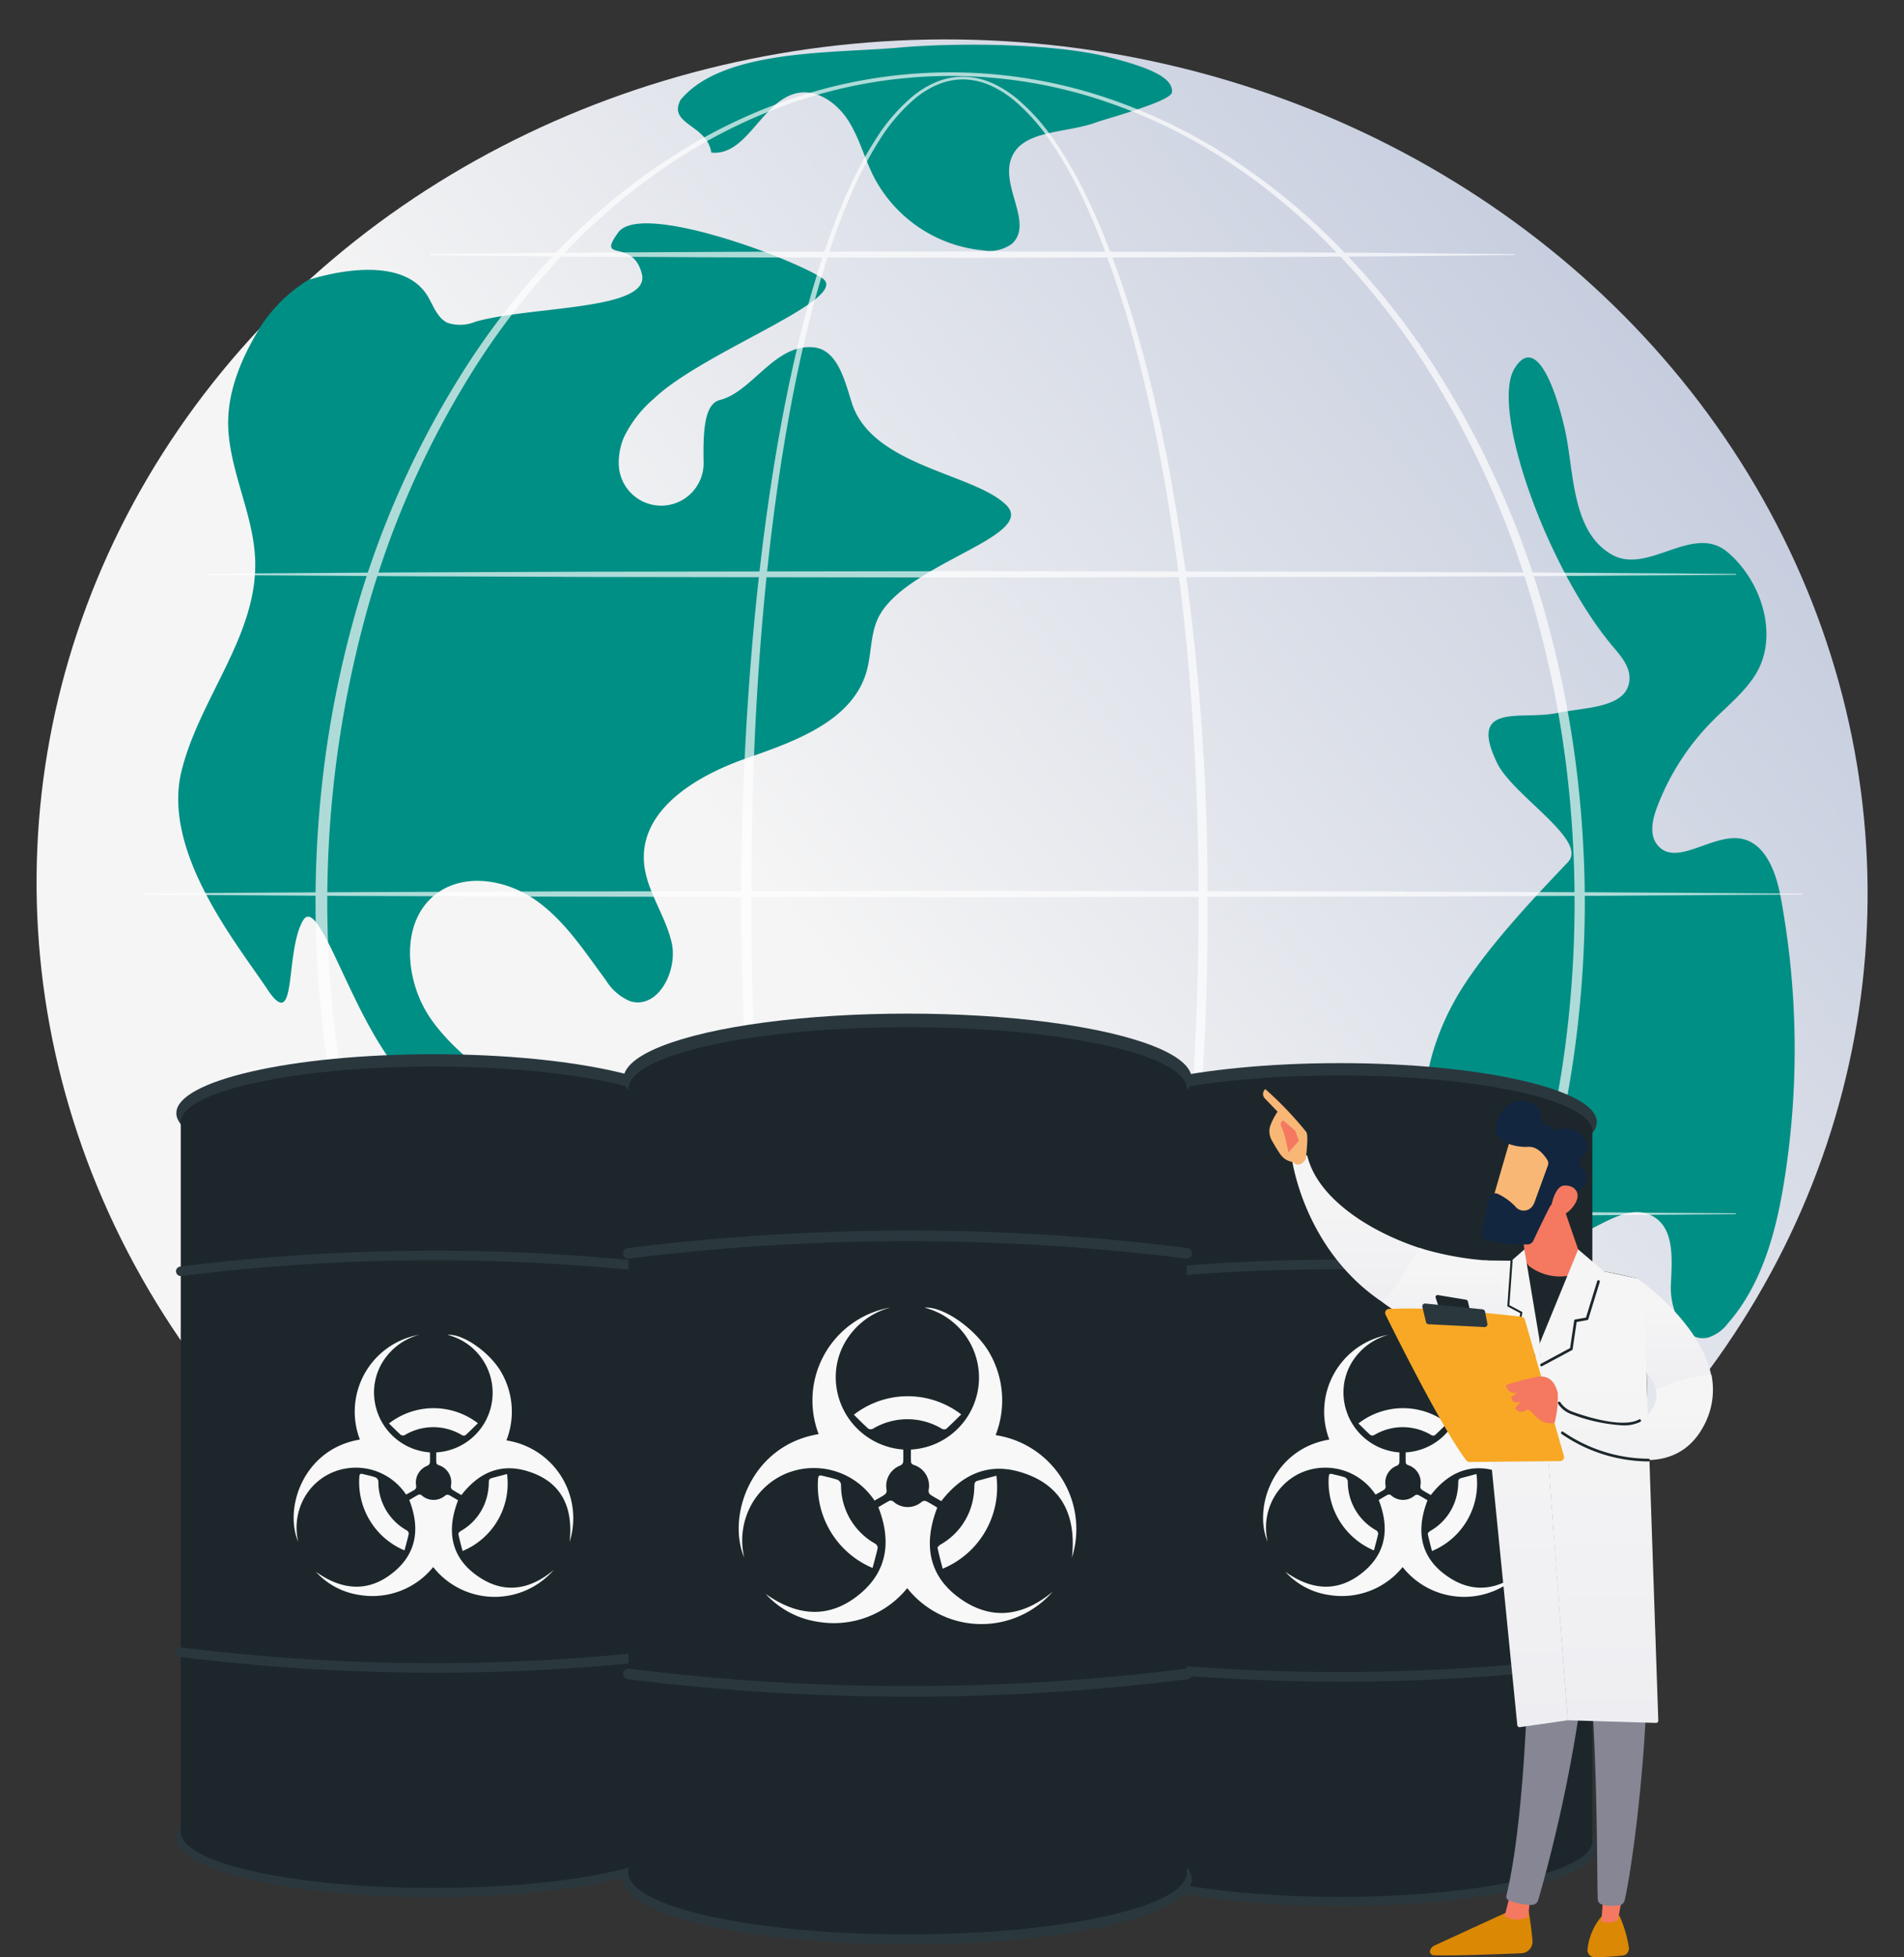 <svg xmlns="http://www.w3.org/2000/svg" xmlns:xlink="http://www.w3.org/1999/xlink" width="215.427" height="221.397" viewBox="0 0 215.427 221.397">
  <rect x="0" y="0" width="215.427" height="221.397" fill="#333333" stroke="none"/>
  <defs>
    <linearGradient id="linear-gradient" x1="0.255" y1="0.183" x2="1.032" y2="1.188" gradientUnits="objectBoundingBox">
      <stop offset="0" stop-color="#f5f5f5"/>
      <stop offset="0.25" stop-color="#f5f5f5"/>
      <stop offset="1" stop-color="#a7b3cf"/>
    </linearGradient>
    <linearGradient id="linear-gradient-2" x1="-65.815" y1="0.5" x2="-64.815" y2="0.5" gradientUnits="objectBoundingBox">
      <stop offset="0" stop-color="#f9b776"/>
      <stop offset="1" stop-color="#f47960"/>
    </linearGradient>
    <linearGradient id="linear-gradient-3" x1="-84.732" y1="0.5" x2="-83.732" y2="0.5" xlink:href="#linear-gradient-2"/>
    <linearGradient id="linear-gradient-4" x1="0.5" x2="0.5" y2="1" gradientUnits="objectBoundingBox">
      <stop offset="0" stop-color="#f5f5f5"/>
      <stop offset="0.25" stop-color="#f5f5f5"/>
      <stop offset="1" stop-color="#eeeef2"/>
    </linearGradient>
    <linearGradient id="linear-gradient-5" x1="121.769" y1="1.605" x2="123.769" y2="4.278" xlink:href="#linear-gradient-2"/>
    <linearGradient id="linear-gradient-6" x1="-67.679" y1="0.706" x2="-65.66" y2="-1.072" xlink:href="#linear-gradient-2"/>
    <linearGradient id="linear-gradient-8" x1="-26.782" y1="0.5" x2="-25.782" y2="0.5" xlink:href="#linear-gradient-2"/>
    <linearGradient id="linear-gradient-12" x1="-47.904" y1="1.848" x2="-44.394" y2="-5.381" gradientUnits="objectBoundingBox">
      <stop offset="0" stop-color="#9cfffb"/>
      <stop offset="1" stop-color="#9bfffa"/>
    </linearGradient>
    <linearGradient id="linear-gradient-14" x1="-33.24" y1="0.5" x2="-32.24" y2="0.5" xlink:href="#linear-gradient-2"/>
    <linearGradient id="linear-gradient-15" x1="-30.176" y1="-18.859" x2="-31.385" y2="-17.565" xlink:href="#linear-gradient-2"/>
    <linearGradient id="linear-gradient-16" x1="-90.791" y1="-58.181" x2="-88.104" y2="-60.723" xlink:href="#linear-gradient-2"/>
  </defs>
  <g id="Grupo_91599" data-name="Grupo 91599" transform="translate(-505.549 -465.556)">
    <g id="Grupo_91584" data-name="Grupo 91584" transform="translate(505.549 465.556)">
      <ellipse id="Elipse_4243" data-name="Elipse 4243" cx="95.982" cy="103.604" rx="95.982" ry="103.604" transform="matrix(0.044, -0.999, 0.999, 0.044, 0, 191.78)" fill="url(#linear-gradient)"/>
      <path id="Trazado_150558" data-name="Trazado 150558" d="M767.2,793.21c-2.274,3.651-4.027,7.761-3.7,12.049.381,4.966,2.895,9.616,3.023,14.594.219,8.443-6.3,15.511-8.333,23.709-2.273,9.163,6.3,19.6,9.71,24.718s1.947-4.15,4.017-7.762,6.534,15.2,13.507,19.329c3.741,2.215,8.13,3.69,10.821,7.105,3.924,4.981,2.837,12.069,2.248,18.382s.293,14.008,5.979,16.815c3.348,1.653,7.6,1.093,10.625,3.287,5.306,3.853,2.771,12.252,4.874,18.463,2.286,6.754,6.82,6.843,13.835,8.275s-.884-13.978,2.4-19.364c1.727-2.831,4.364-5.084,5.726-8.107,1.889-4.193,1.357-9.8,5.022-12.574,2.747-2.083,6.57-1.519,10.017-1.55s7.64-1.526,8.031-4.952c.347-3.039-2.7-5.462-5.672-6.167s-6.148-.368-9.072-1.269c-8.362-2.575-12.262-14.276-20.994-14.823-7.464-.468-13.716,7.91-21.05,6.447-4.089-.816-6.887-4.437-9.922-7.3-3.9-3.672-8.737-6.428-11.833-10.8s-3.622-11.357.781-14.406c3.271-2.265,7.919-1.345,11.15.975s5.432,5.764,7.806,8.957a5.929,5.929,0,0,0,2.735,2.375c3.156.988,5.458-3.452,4.7-6.671s-3.029-6.051-3.136-9.356c-.188-5.825,6.084-9.52,11.586-11.439s11.988-4.207,13.606-9.806c.571-1.978.421-4.154,1.294-6.018,2.89-6.179,18.141-9.264,14.5-12.847s-15.216-4.362-17.469-11.578c-.807-2.583-1.637-6-4.332-6.248-4.39-.407-6.894,5.026-10.576,5.959-1.748.443-1.916,3.412-1.848,7.062a4.8,4.8,0,0,1-9.6.182,7.417,7.417,0,0,1,.558-2.969,13.43,13.43,0,0,1,3.412-4.423c5.663-5.407,22.561-11.348,19.023-13.65s-20.522-8.654-23.055-5.148,1.657.537,2.678,4.695-12.563,3.6-18.845,5.4a4.5,4.5,0,0,1-3.159.117c-1.085-.526-1.542-1.789-2.131-2.841-3.155-5.636-13.648-1.978-13.648-1.978A17.075,17.075,0,0,0,767.2,793.21Z" transform="translate(-737.647 -756.366)" fill="#008f85"/>
      <path id="Trazado_150559" data-name="Trazado 150559" d="M1465.167,535.006c-1.525,2.843,3.01,2.8,3.462,5.992,4.083.445,5.76-5.993,9.8-6.744,2.279-.424,4.488,1.209,5.727,3.168s1.816,4.26,2.866,6.327a15.579,15.579,0,0,0,12.384,8.312,4.281,4.281,0,0,0,3.215-.727c2.461-2.169-1.06-6.243-.145-9.393,1.045-3.6,6.235-3.054,9.744-4.374.968-.364,8.41-2.35,8.529-3.377.212-1.82-3.24-2.979-7.1-3.973-6.544-1.683-18.057-1.613-23.685-1.1-7.487.677-19.962.13-24.791,5.892Z" transform="translate(-1388.15 -523.739)" fill="#008f85"/>
      <g id="Grupo_91582" data-name="Grupo 91582" transform="translate(161.159 40.443)">
        <path id="Trazado_150560" data-name="Trazado 150560" d="M2561.782,1064.45a94.376,94.376,0,0,0-.415-32.106c-.526-2.821-1.757-6.183-4.6-6.589-3.285-.47-7.307,3.3-9.364.7-.908-1.15-.546-2.824-.031-4.2a27.806,27.806,0,0,1,6.189-9.7c1.683-1.711,3.609-3.228,4.9-5.248,2.772-4.321.826-10.635-3.1-13.945s-8.984,2.626-13.107.27-4.252-8.074-5.027-12.76c-.574-3.471-3.132-12.875-5.957-8.3s3.768,22.812,11.189,31.551c.9,1.054,1.883,2.235,1.808,3.616-.181,3.3-4.986,3.151-8.218,3.826-4,.836-10.134-1.307-6.75,5.665,1.785,3.677,10.312,8.711,8.021,11.172s-9.335,9.589-12.64,15.354-4.906,12.944-2.414,19.1,9.986,10.413,16.1,7.818c2.863-1.214,5.984-3.74,8.645-2.131,2.41,1.457,2.054,4.955,1.935,7.769s1.5,6.549,4.24,5.888a4.541,4.541,0,0,0,2.218-1.6C2559.27,1076.185,2560.856,1070.245,2561.782,1064.45Z" transform="translate(-2521.059 -971.347)" fill="#008f85"/>
      </g>
      <g id="Grupo_91583" data-name="Grupo 91583" transform="translate(16.063 8.176)" opacity="0.68">
        <path id="Trazado_150561" data-name="Trazado 150561" d="M1607.008,667.515a291.007,291.007,0,0,1-4.15,50.563c-.752,4.167-1.624,8.315-2.663,12.422a119.666,119.666,0,0,1-3.722,12.155c-.74,1.988-1.548,3.953-2.458,5.873a45.579,45.579,0,0,1-3.1,5.577,22.819,22.819,0,0,1-4.164,4.864,11.858,11.858,0,0,1-2.72,1.756,8.136,8.136,0,0,1-3.17.749,7.978,7.978,0,0,1-3.2-.591,11.128,11.128,0,0,1-2.783-1.659,21.67,21.67,0,0,1-4.254-4.788,44.07,44.07,0,0,1-3.146-5.55c-.922-1.915-1.742-3.875-2.489-5.86a116.976,116.976,0,0,1-3.761-12.143c-1.05-4.1-1.931-8.251-2.689-12.417-1.513-8.334-2.543-16.748-3.236-25.185s-1.03-16.9-1.066-25.37c-.018-4.233.088-8.465.236-12.695s.383-8.456.69-12.678c.617-8.442,1.543-16.865,2.925-25.218.693-4.176,1.5-8.334,2.476-12.456a119.716,119.716,0,0,1,3.521-12.206c.708-2,1.483-3.973,2.366-5.9a43.051,43.051,0,0,1,3.03-5.6,20.834,20.834,0,0,1,4.164-4.824,10.627,10.627,0,0,1,2.751-1.652,7.748,7.748,0,0,1,3.161-.564,8.365,8.365,0,0,1,3.124.735,12.22,12.22,0,0,1,2.717,1.7,23.229,23.229,0,0,1,4.255,4.742,45.371,45.371,0,0,1,3.233,5.482c.959,1.892,1.814,3.835,2.6,5.8a115.681,115.681,0,0,1,4,12.059c1.125,4.083,2.077,8.212,2.9,12.365A266.425,266.425,0,0,1,1607.008,667.515Zm-1.015,0c.012-8.438-.312-16.879-1.017-25.287a243.126,243.126,0,0,0-3.321-25.083c-.783-4.145-1.7-8.266-2.78-12.341a115.077,115.077,0,0,0-3.871-12.033c-.767-1.962-1.6-3.9-2.534-5.785a44.962,44.962,0,0,0-3.154-5.458,22.875,22.875,0,0,0-4.142-4.7,11.892,11.892,0,0,0-2.627-1.677,7.882,7.882,0,0,0-3-.729,7.38,7.38,0,0,0-3.029.567,10.3,10.3,0,0,0-2.648,1.624,20.476,20.476,0,0,0-4.043,4.773,42.67,42.67,0,0,0-2.95,5.568c-.859,1.921-1.611,3.891-2.3,5.882a119.092,119.092,0,0,0-3.4,12.177c-.934,4.113-1.7,8.263-2.357,12.431-1.3,8.338-2.152,16.744-2.693,25.166s-.745,16.865-.731,25.3q-.024,12.657.905,25.293c.638,8.413,1.613,16.805,3.068,25.115.729,4.154,1.581,8.287,2.6,12.377a116.326,116.326,0,0,0,3.663,12.09c.729,1.974,1.53,3.922,2.429,5.821a43.44,43.44,0,0,0,3.066,5.49,21.084,21.084,0,0,0,4.1,4.683,10.567,10.567,0,0,0,2.632,1.594,7.292,7.292,0,0,0,2.982.565,7.586,7.586,0,0,0,2.953-.719,11.285,11.285,0,0,0,2.577-1.69,22.233,22.233,0,0,0,4.02-4.763,44.958,44.958,0,0,0,3.016-5.518c.888-1.9,1.676-3.857,2.4-5.834a118.868,118.868,0,0,0,3.62-12.1c1.008-4.093,1.85-8.228,2.572-12.383,1.444-8.312,2.407-16.7,3.046-25.118S1606,675.955,1605.993,667.515Z" transform="translate(-1486.447 -573.61)" fill="#fff" style="mix-blend-mode: soft-light;isolation: isolate"/>
        <path id="Trazado_150562" data-name="Trazado 150562" d="M1095.659,661.711A125.562,125.562,0,0,1,1094.567,678a119.061,119.061,0,0,1-3.271,16,103.718,103.718,0,0,1-13.47,29.627,85.023,85.023,0,0,1-10.312,12.643,72.314,72.314,0,0,1-12.7,10.225,61.27,61.27,0,0,1-14.807,6.8,55.922,55.922,0,0,1-32.23.012,61.293,61.293,0,0,1-14.817-6.795,72.382,72.382,0,0,1-12.715-10.219,85.069,85.069,0,0,1-10.328-12.64,103.855,103.855,0,0,1-13.5-29.636,118.262,118.262,0,0,1-3.288-16,122.848,122.848,0,0,1,.008-32.606,118.144,118.144,0,0,1,3.3-16,103.813,103.813,0,0,1,13.513-29.619,85.029,85.029,0,0,1,10.329-12.629,72.178,72.178,0,0,1,12.712-10.2,61.486,61.486,0,0,1,14.807-6.774,55.6,55.6,0,0,1,32.189.011,61.45,61.45,0,0,1,14.8,6.784,72.132,72.132,0,0,1,12.7,10.211,84.969,84.969,0,0,1,10.313,12.631,103.679,103.679,0,0,1,13.484,29.61,119.054,119.054,0,0,1,3.279,15.993A125.526,125.526,0,0,1,1095.659,661.711Zm-1.163,0a124.459,124.459,0,0,0-1.03-16.146,118,118,0,0,0-3.19-15.859,103.349,103.349,0,0,0-13.122-29.463,84.254,84.254,0,0,0-10.122-12.612,70.764,70.764,0,0,0-12.517-10.228,60.5,60.5,0,0,0-14.654-6.794,54.481,54.481,0,0,0-31.929.011,60.465,60.465,0,0,0-14.645,6.8,70.729,70.729,0,0,0-12.5,10.234,84.229,84.229,0,0,0-10.106,12.615,103.217,103.217,0,0,0-13.093,29.454,123.27,123.27,0,0,0,.017,63.965,103.181,103.181,0,0,0,13.108,29.437,84.174,84.174,0,0,0,10.107,12.6,70.543,70.543,0,0,0,12.5,10.219,60.663,60.663,0,0,0,14.636,6.783,54.165,54.165,0,0,0,31.889.011,60.676,60.676,0,0,0,14.645-6.774A70.588,70.588,0,0,0,1067,735.758a84.231,84.231,0,0,0,10.123-12.6,103.311,103.311,0,0,0,13.137-29.446,117.96,117.96,0,0,0,3.2-15.856A124.439,124.439,0,0,0,1094.5,661.711Z" transform="translate(-932.409 -567.805)" fill="#fff" style="mix-blend-mode: soft-light;isolation: isolate"/>
        <path id="Trazado_150563" data-name="Trazado 150563" d="M800.363,1273.832l21.593-.141,21.593-.081,43.186-.065,43.186.071,21.593.088,21.593.152a.051.051,0,0,1,0,.1l-21.593.153-21.593.087-43.186.071-43.186-.065-21.593-.081-21.593-.141a.076.076,0,0,1,0-.153Z" transform="translate(-792.783 -1217.115)" fill="#fff" style="mix-blend-mode: soft-light;isolation: isolate"/>
        <path id="Trazado_150564" data-name="Trazado 150564" d="M1113.658,821.519l15.331-.141,15.331-.08c5.11-.034,10.22-.03,15.33-.041l15.33-.024,30.661.071,15.331.088,15.33.152a.051.051,0,0,1,0,.1l-15.33.153-15.331.087-30.661.071-15.33-.024c-5.11-.011-10.22-.007-15.33-.041l-15.331-.08-15.331-.141a.076.076,0,0,1,0-.153Z" transform="translate(-1081.027 -800.969)" fill="#fff" style="mix-blend-mode: soft-light;isolation: isolate"/>
        <path id="Trazado_150565" data-name="Trazado 150565" d="M706.516,1726.147l23.469-.141,23.469-.08,46.938-.065,46.938.071,23.469.087,23.469.152a.052.052,0,0,1,0,.1l-23.469.152-23.469.087-46.938.071-46.938-.064-23.469-.081-23.469-.141a.077.077,0,0,1,0-.153Z" transform="translate(-706.44 -1633.264)" fill="#fff" style="mix-blend-mode: soft-light;isolation: isolate"/>
        <path id="Trazado_150566" data-name="Trazado 150566" d="M800.363,2178.461l21.593-.141,21.593-.081,43.186-.064,43.186.071,21.593.088,21.593.152a.051.051,0,0,1,0,.1l-21.593.153-21.593.088-43.186.071-43.186-.065-21.593-.08-21.593-.141a.076.076,0,0,1,0-.153Z" transform="translate(-792.783 -2049.411)" fill="#fff" style="mix-blend-mode: soft-light;isolation: isolate"/>
        <path id="Trazado_150567" data-name="Trazado 150567" d="M1272.731,2632.2H1150.087a.268.268,0,0,1,0-.536h122.644a.268.268,0,1,1,0,.536Z" transform="translate(-1114.367 -2466.642)" fill="#fff" style="mix-blend-mode: soft-light;isolation: isolate"/>
      </g>
    </g>
    <g id="Grupo_91587" data-name="Grupo 91587" transform="translate(627.974 585.816)">
      <ellipse id="Elipse_4244" data-name="Elipse 4244" cx="29.104" cy="6.668" rx="29.104" ry="6.668" transform="translate(0.035)" fill="#2a383e"/>
      <ellipse id="Elipse_4245" data-name="Elipse 4245" cx="29.104" cy="6.668" rx="29.104" ry="6.668" transform="translate(0.035 82.013)" fill="#2a383e"/>
      <g id="Grupo_91585" data-name="Grupo 91585" transform="translate(0.537 1.384)">
        <rect id="Rectángulo_33294" data-name="Rectángulo 33294" width="57.203" height="80.482" transform="translate(0 6.311)" fill="#1d272b"/>
        <ellipse id="Elipse_4246" data-name="Elipse 4246" cx="28.601" cy="6.311" rx="28.601" ry="6.311" fill="#1d272b"/>
        <ellipse id="Elipse_4247" data-name="Elipse 4247" cx="28.601" cy="6.311" rx="28.601" ry="6.311" transform="translate(0 80.314)" fill="#1d272b"/>
      </g>
      <g id="Grupo_91586" data-name="Grupo 91586" transform="translate(0 22.228)">
        <path id="Trazado_150568" data-name="Trazado 150568" d="M2065.957,2811.6a234.307,234.307,0,0,1-28.839-1.791.537.537,0,1,1,.132-1.066,229.237,229.237,0,0,0,57.069,0,.537.537,0,0,1,.135,1.066A226.117,226.117,0,0,1,2065.957,2811.6Z" transform="translate(-2036.646 -2763.87)" fill="#2a383e"/>
        <path id="Trazado_150569" data-name="Trazado 150569" d="M2065.957,2247.559a234.354,234.354,0,0,0-28.839,1.791.537.537,0,1,0,.132,1.066,229.237,229.237,0,0,1,57.069,0,.537.537,0,0,0,.135-1.066A226.163,226.163,0,0,0,2065.957,2247.559Z" transform="translate(-2036.646 -2247.559)" fill="#2a383e"/>
      </g>
    </g>
    <g id="Grupo_91590" data-name="Grupo 91590" transform="translate(525.465 584.809)">
      <ellipse id="Elipse_4248" data-name="Elipse 4248" cx="29.104" cy="6.668" rx="29.104" ry="6.668" transform="translate(0.035)" fill="#2a383e"/>
      <ellipse id="Elipse_4249" data-name="Elipse 4249" cx="29.104" cy="6.668" rx="29.104" ry="6.668" transform="translate(0.035 82.013)" fill="#2a383e"/>
      <g id="Grupo_91588" data-name="Grupo 91588" transform="translate(0.537 1.384)">
        <rect id="Rectángulo_33295" data-name="Rectángulo 33295" width="57.203" height="80.482" transform="translate(0 6.311)" fill="#1d272b"/>
        <ellipse id="Elipse_4250" data-name="Elipse 4250" cx="28.601" cy="6.311" rx="28.601" ry="6.311" fill="#1d272b"/>
        <ellipse id="Elipse_4251" data-name="Elipse 4251" cx="28.601" cy="6.311" rx="28.601" ry="6.311" transform="translate(0 80.314)" fill="#1d272b"/>
      </g>
      <g id="Grupo_91589" data-name="Grupo 91589" transform="translate(0 22.228)">
        <path id="Trazado_150570" data-name="Trazado 150570" d="M783.946,2799.008a234.358,234.358,0,0,1-28.839-1.791.537.537,0,0,1,.132-1.066,229.238,229.238,0,0,0,57.069,0,.537.537,0,1,1,.135,1.066A226.121,226.121,0,0,1,783.946,2799.008Z" transform="translate(-754.636 -2751.275)" fill="#2a383e"/>
        <path id="Trazado_150571" data-name="Trazado 150571" d="M783.946,2234.964a234.31,234.31,0,0,0-28.839,1.791.537.537,0,1,0,.132,1.066,229.238,229.238,0,0,1,57.069,0,.537.537,0,1,0,.135-1.066A226.121,226.121,0,0,0,783.946,2234.964Z" transform="translate(-754.636 -2234.964)" fill="#2a383e"/>
      </g>
    </g>
    <g id="Grupo_91593" data-name="Grupo 91593" transform="translate(576.06 580.214)">
      <ellipse id="Elipse_4252" data-name="Elipse 4252" cx="32.141" cy="7.363" rx="32.141" ry="7.363" transform="translate(0.039)" fill="#2a383e"/>
      <ellipse id="Elipse_4253" data-name="Elipse 4253" cx="32.141" cy="7.363" rx="32.141" ry="7.363" transform="translate(0.039 90.573)" fill="#2a383e"/>
      <g id="Grupo_91591" data-name="Grupo 91591" transform="translate(0.593 1.529)">
        <rect id="Rectángulo_33296" data-name="Rectángulo 33296" width="63.174" height="88.882" transform="translate(0 6.97)" fill="#1d272b"/>
        <ellipse id="Elipse_4254" data-name="Elipse 4254" cx="31.587" cy="6.97" rx="31.587" ry="6.97" fill="#1d272b"/>
        <ellipse id="Elipse_4255" data-name="Elipse 4255" cx="31.587" cy="6.97" rx="31.587" ry="6.97" transform="translate(0 88.697)" fill="#1d272b"/>
      </g>
      <g id="Grupo_91592" data-name="Grupo 91592" transform="translate(0 24.548)">
        <path id="Trazado_150572" data-name="Trazado 150572" d="M1419.763,2829.441a258.836,258.836,0,0,1-31.849-1.978.593.593,0,0,1,.146-1.177,253.171,253.171,0,0,0,63.026,0,.593.593,0,0,1,.15,1.177A249.744,249.744,0,0,1,1419.763,2829.441Z" transform="translate(-1387.394 -2776.725)" fill="#2a383e"/>
        <path id="Trazado_150573" data-name="Trazado 150573" d="M1419.763,2206.523a258.836,258.836,0,0,0-31.849,1.978.593.593,0,0,0,.146,1.177,253.171,253.171,0,0,1,63.026,0,.593.593,0,0,0,.15-1.177A249.744,249.744,0,0,0,1419.763,2206.523Z" transform="translate(-1387.394 -2206.523)" fill="#2a383e"/>
      </g>
    </g>
    <g id="Grupo_91600" data-name="Grupo 91600" transform="translate(589.127 613.465)">
      <path id="Trazado_149840" data-name="Trazado 149840" d="M183.763,260.932c-.44-.255-.876-.478-1.273-.756a.574.574,0,0,1-.162-.487,2.466,2.466,0,0,0-1.688-2.854c-.122-.036-.292-.187-.3-.293-.032-.482-.014-.967-.014-1.442a8.155,8.155,0,0,0,1.544-16.049c2.108-.2,5.886,2.452,7.42,5.248a10.762,10.762,0,0,1,.619,9.167,10.745,10.745,0,0,1,8.637,13.852c.524-4.861-1.2-8.36-5.973-9.714C189,256.587,186.054,257.956,183.763,260.932Z" transform="translate(-160.838 -239.035)" fill="#f8f8f8"/>
      <path id="Trazado_149841" data-name="Trazado 149841" d="M169.287,307.1a10.7,10.7,0,0,1-16.461-.4,10.667,10.667,0,0,1-9.949,3.832,10,10,0,0,1-6.081-3.187c3.571,2.548,7.234,2.887,10.691,0,3.13-2.611,3.546-6.034,2.071-9.8.422-.248.847-.518,1.294-.742a.511.511,0,0,1,.41.111,2.428,2.428,0,0,0,3.234,0,.539.539,0,0,1,.459-.055c.435.216.847.48,1.272.729-1.645,4.24-.979,7.946,2.895,10.505C162.642,310.416,166.123,309.749,169.287,307.1Z" transform="translate(-133.756 -274.963)" fill="#f8f8f8"/>
      <path id="Trazado_149842" data-name="Trazado 149842" d="M144.116,260.861a8.239,8.239,0,0,0-9.906-3.1,8.028,8.028,0,0,0-4.2,3.9,8.387,8.387,0,0,0-.635,5.645c-1.982-4.628.719-12.692,8.423-13.963a10.669,10.669,0,0,1,8.112-14.319,8.441,8.441,0,0,0-4.589,3.112,7.931,7.931,0,0,0-1.571,5.352,8.23,8.23,0,0,0,7.621,7.6c0,.477.023.963-.015,1.444a.577.577,0,0,1-.318.358,2.464,2.464,0,0,0-1.546,2.8.581.581,0,0,1-.18.465C144.943,260.416,144.537,260.619,144.116,260.861Z" transform="translate(-128.748 -239.027)" fill="#f8f8f8"/>
      <path id="Trazado_149843" data-name="Trazado 149843" d="M158.657,299.763a10.119,10.119,0,0,1-6.17-10.047c.017-.316.1-.484.456-.391.591.155,1.195.27,1.769.47a.713.713,0,0,1,.377.533,7.562,7.562,0,0,0,3.886,6.7.585.585,0,0,1,.265.451C159.08,298.228,158.867,298.965,158.657,299.763Z" transform="translate(-143.508 -270.307)" fill="#f8f8f8"/>
      <path id="Trazado_149844" data-name="Trazado 149844" d="M194.97,289.375a9.973,9.973,0,0,1-6.077,10.52c-.2-.79-.414-1.56-.574-2.341-.022-.109.2-.314.348-.4a7.5,7.5,0,0,0,3.665-5.138,8.574,8.574,0,0,0,.147-1.508c.008-.3.076-.486.371-.564C193.542,289.757,194.233,289.571,194.97,289.375Z" transform="translate(-165.813 -270.354)" fill="#f8f8f8"/>
      <path id="Trazado_149845" data-name="Trazado 149845" d="M175.392,267.638c-.585.571-1.125,1.118-1.694,1.633a.517.517,0,0,1-.469.006,7.6,7.6,0,0,0-7.848-.007.561.561,0,0,1-.511-.025c-.559-.5-1.084-1.04-1.627-1.572A9.935,9.935,0,0,1,175.392,267.638Z" transform="translate(-150.211 -255.551)" fill="#f8f8f8"/>
    </g>
    <g id="Grupo_91601" data-name="Grupo 91601" transform="translate(538.769 616.54)">
      <path id="Trazado_149840-2" data-name="Trazado 149840" d="M183.172,257.171c-.364-.211-.726-.4-1.054-.626a.475.475,0,0,1-.134-.4,2.043,2.043,0,0,0-1.4-2.364c-.1-.03-.242-.155-.247-.243-.027-.4-.012-.8-.012-1.195a6.754,6.754,0,0,0,1.279-13.292c1.746-.167,4.875,2.03,6.145,4.347a8.913,8.913,0,0,1,.513,7.592,8.9,8.9,0,0,1,7.154,11.472c.434-4.026-1-6.924-4.947-8.045C187.506,253.573,185.069,254.706,183.172,257.171Z" transform="translate(-164.185 -239.036)" fill="#f8f8f8"/>
      <path id="Trazado_149841-2" data-name="Trazado 149841" d="M163.705,305.324a8.858,8.858,0,0,1-13.633-.335,8.835,8.835,0,0,1-8.24,3.173,8.281,8.281,0,0,1-5.036-2.64c2.957,2.11,5.991,2.391,8.854,0,2.592-2.162,2.937-5,1.716-8.116.35-.205.7-.429,1.072-.615a.424.424,0,0,1,.339.092,2.011,2.011,0,0,0,2.678,0,.446.446,0,0,1,.38-.046c.36.179.7.4,1.053.6-1.363,3.511-.811,6.581,2.4,8.7C158.2,308.074,161.085,307.522,163.705,305.324Z" transform="translate(-134.278 -278.711)" fill="#f8f8f8"/>
      <path id="Trazado_149842-2" data-name="Trazado 149842" d="M141.476,257.11a6.823,6.823,0,0,0-8.2-2.566,6.648,6.648,0,0,0-3.479,3.231,6.946,6.946,0,0,0-.526,4.675c-1.642-3.833.6-10.511,6.976-11.564a8.836,8.836,0,0,1,6.718-11.859,6.991,6.991,0,0,0-3.8,2.577,6.568,6.568,0,0,0-1.3,4.433,6.816,6.816,0,0,0,6.312,6.3c0,.395.019.8-.012,1.2a.478.478,0,0,1-.263.3,2.041,2.041,0,0,0-1.281,2.318.481.481,0,0,1-.149.385C142.161,256.742,141.825,256.91,141.476,257.11Z" transform="translate(-128.748 -239.027)" fill="#f8f8f8"/>
      <path id="Trazado_149843-2" data-name="Trazado 149843" d="M157.594,297.965a8.38,8.38,0,0,1-5.11-8.321c.014-.262.086-.4.377-.324.489.129.99.223,1.465.389a.591.591,0,0,1,.312.441,6.263,6.263,0,0,0,3.219,5.551.484.484,0,0,1,.22.373C157.944,296.694,157.768,297.3,157.594,297.965Z" transform="translate(-145.047 -273.569)" fill="#f8f8f8"/>
      <path id="Trazado_149844-2" data-name="Trazado 149844" d="M193.827,289.375a8.259,8.259,0,0,1-5.033,8.712c-.166-.655-.343-1.292-.475-1.939-.018-.09.164-.26.288-.334a6.21,6.21,0,0,0,3.035-4.256,7.1,7.1,0,0,0,.122-1.249c.006-.244.063-.4.308-.467Z" transform="translate(-169.679 -273.622)" fill="#f8f8f8"/>
      <path id="Trazado_149845-2" data-name="Trazado 149845" d="M173.3,267.285c-.484.473-.932.926-1.4,1.352a.428.428,0,0,1-.388,0,6.3,6.3,0,0,0-6.5-.006.464.464,0,0,1-.423-.02c-.463-.415-.9-.861-1.348-1.3A8.228,8.228,0,0,1,173.3,267.285Z" transform="translate(-152.45 -257.275)" fill="#f8f8f8"/>
    </g>
    <g id="Grupo_91602" data-name="Grupo 91602" transform="translate(648.455 616.54)">
      <path id="Trazado_149840-3" data-name="Trazado 149840" d="M183.172,257.171c-.364-.211-.726-.4-1.054-.626a.475.475,0,0,1-.134-.4,2.043,2.043,0,0,0-1.4-2.364c-.1-.03-.242-.155-.247-.243-.027-.4-.012-.8-.012-1.195a6.754,6.754,0,0,0,1.279-13.292c1.746-.167,4.875,2.03,6.145,4.347a8.913,8.913,0,0,1,.513,7.592,8.9,8.9,0,0,1,7.154,11.472c.434-4.026-1-6.924-4.947-8.045C187.506,253.573,185.069,254.706,183.172,257.171Z" transform="translate(-164.185 -239.036)" fill="#f8f8f8"/>
      <path id="Trazado_149841-3" data-name="Trazado 149841" d="M163.705,305.324a8.858,8.858,0,0,1-13.633-.335,8.835,8.835,0,0,1-8.24,3.173,8.281,8.281,0,0,1-5.036-2.64c2.957,2.11,5.991,2.391,8.854,0,2.592-2.162,2.937-5,1.716-8.116.35-.205.7-.429,1.072-.615a.424.424,0,0,1,.339.092,2.011,2.011,0,0,0,2.678,0,.446.446,0,0,1,.38-.046c.36.179.7.4,1.053.6-1.363,3.511-.811,6.581,2.4,8.7C158.2,308.074,161.085,307.522,163.705,305.324Z" transform="translate(-134.278 -278.711)" fill="#f8f8f8"/>
      <path id="Trazado_149842-3" data-name="Trazado 149842" d="M141.476,257.11a6.823,6.823,0,0,0-8.2-2.566,6.648,6.648,0,0,0-3.479,3.231,6.946,6.946,0,0,0-.526,4.675c-1.642-3.833.6-10.511,6.976-11.564a8.836,8.836,0,0,1,6.718-11.859,6.991,6.991,0,0,0-3.8,2.577,6.568,6.568,0,0,0-1.3,4.433,6.816,6.816,0,0,0,6.312,6.3c0,.395.019.8-.012,1.2a.478.478,0,0,1-.263.3,2.041,2.041,0,0,0-1.281,2.318.481.481,0,0,1-.149.385C142.161,256.742,141.825,256.91,141.476,257.11Z" transform="translate(-128.748 -239.027)" fill="#f8f8f8"/>
      <path id="Trazado_149843-3" data-name="Trazado 149843" d="M157.594,297.965a8.38,8.38,0,0,1-5.11-8.321c.014-.262.086-.4.377-.324.489.129.99.223,1.465.389a.591.591,0,0,1,.312.441,6.263,6.263,0,0,0,3.219,5.551.484.484,0,0,1,.22.373C157.944,296.694,157.768,297.3,157.594,297.965Z" transform="translate(-145.047 -273.569)" fill="#f8f8f8"/>
      <path id="Trazado_149844-3" data-name="Trazado 149844" d="M193.827,289.375a8.259,8.259,0,0,1-5.033,8.712c-.166-.655-.343-1.292-.475-1.939-.018-.09.164-.26.288-.334a6.21,6.21,0,0,0,3.035-4.256,7.1,7.1,0,0,0,.122-1.249c.006-.244.063-.4.308-.467Z" transform="translate(-169.679 -273.622)" fill="#f8f8f8"/>
      <path id="Trazado_149845-3" data-name="Trazado 149845" d="M173.3,267.285c-.484.473-.932.926-1.4,1.352a.428.428,0,0,1-.388,0,6.3,6.3,0,0,0-6.5-.006.464.464,0,0,1-.423-.02c-.463-.415-.9-.861-1.348-1.3A8.228,8.228,0,0,1,173.3,267.285Z" transform="translate(-152.45 -257.275)" fill="#f8f8f8"/>
    </g>
    <g id="Grupo_91598" data-name="Grupo 91598" transform="translate(648.455 588.761)">
      <path id="Trazado_150574" data-name="Trazado 150574" d="M2540.033,3162.981s.341,1.93.508,3.84a1.316,1.316,0,0,1-1.259,1.426c-2.544.106-7.985.312-9.937.225a.428.428,0,0,1-.377-.587.959.959,0,0,1,.49-.516l8.988-4.131Z" transform="translate(-2510.055 -3070.502)" fill="#db8804"/>
      <path id="Trazado_150575" data-name="Trazado 150575" d="M2637.558,3144.7l-.274,2.308a2.864,2.864,0,0,1-2.65-.092l.652-2.572Z" transform="translate(-2607.301 -3053.355)" fill="url(#linear-gradient-2)"/>
      <path id="Trazado_150576" data-name="Trazado 150576" d="M2639.531,2606.1c.118.6.635,30.078-2.516,43.287a.449.449,0,0,0,.263.522,7.824,7.824,0,0,0,2.566.521.773.773,0,0,0,.766-.554c.9-3.065,5.216-18.42,5.779-33.088.629-16.39,0-.558,0-.558l-.369-10.131Z" transform="translate(-2609.479 -2558.152)" fill="#868695"/>
      <path id="Trazado_150577" data-name="Trazado 150577" d="M2755.515,3175.57a13.881,13.881,0,0,1,1.068,3.563.8.8,0,0,1-.707.962c-.84.082-2.133.188-3.169.182a.8.8,0,0,1-.793-.893,6.751,6.751,0,0,1,1.576-3.7Z" transform="translate(-2715.198 -3082.085)" fill="#db8804"/>
      <path id="Trazado_150578" data-name="Trazado 150578" d="M2773.921,3136.883l-.64,3.49a2.257,2.257,0,0,1-1.884.13l.305-3.756Z" transform="translate(-2733.127 -3046.366)" fill="url(#linear-gradient-3)"/>
      <path id="Trazado_150579" data-name="Trazado 150579" d="M2678.1,2598.66c2.577,15.551-.559,38.437-1.617,42.916a.7.7,0,0,1-.564.53,4.69,4.69,0,0,1-2.015-.08.641.641,0,0,1-.46-.59c-.142-3.621.114-25.853-2.287-34.638a2,2,0,0,0-.77-1.1l-4.66-3.313-.357-5.355Z" transform="translate(-2635.573 -2549.802)" fill="#868695"/>
      <path id="Trazado_150580" data-name="Trazado 150580" d="M2528.193,2248.843a72.591,72.591,0,0,1,16.243,2.028c2.3,13.431.4,28.923.4,28.923-5.978,1.568-12.722-.958-12.722-.958-.993-5.614-5.63-21.414-5.63-21.414-3.773-.468-2.953-3.564-5.513-5,1.952-2.263-1.055-1.166-.655-2.868C2523.049,2250.4,2525.812,2248.882,2528.193,2248.843Z" transform="translate(-2502.091 -2229.453)" fill="#1d272b"/>
      <path id="Trazado_150581" data-name="Trazado 150581" d="M2333.958,2099.917a1.477,1.477,0,0,1,1.719-.483c1.136,4.8,7.095,8.692,13.217,10.595a16.56,16.56,0,0,1-3.273,6.845C2335.461,2111.162,2333.958,2099.917,2333.958,2099.917Z" transform="translate(-2330.666 -2091.901)" fill="url(#linear-gradient-4)"/>
      <g id="Grupo_91594" data-name="Grupo 91594">
        <path id="Trazado_150582" data-name="Trazado 150582" d="M2296.26,2014.655c-.079.252.84.636,1.381-.4.019-.495.32-2.614.024-3.017a39.467,39.467,0,0,0-4.626-4.836.727.727,0,0,0-.091,1.009l1.48,1.542a7.167,7.167,0,0,0-.864,1.709,2.074,2.074,0,0,0,.207,1.527c.26.468.614,1.077.95,1.553A2.048,2.048,0,0,0,2296.26,2014.655Z" transform="translate(-2292.784 -2006.406)" fill="url(#linear-gradient-5)"/>
        <path id="Trazado_150583" data-name="Trazado 150583" d="M2318.024,2050.829l1.349,1.144.423,1.139-1.2,1.334a15.521,15.521,0,0,0-.7-2.749C2317.588,2051.208,2317.744,2050.972,2318.024,2050.829Z" transform="translate(-2315.731 -2047.277)" fill="url(#linear-gradient-6)"/>
      </g>
      <path id="Trazado_150584" data-name="Trazado 150584" d="M2785.331,2281.741l2.962-7.478s7.213,4.9,8.4,11.115a17.072,17.072,0,0,0-6.27,1.681C2789.888,2284.125,2785.331,2281.741,2785.331,2281.741Z" transform="translate(-2745.947 -2252.846)" fill="url(#linear-gradient-4)"/>
      <path id="Trazado_150585" data-name="Trazado 150585" d="M2659.511,2170.5l2.457,7.106a.256.256,0,0,1-.117.308,5.776,5.776,0,0,1-5.991-.4,1.208,1.208,0,0,1-.555-.861l-.8-6.15Z" transform="translate(-2625.587 -2157.378)" fill="url(#linear-gradient-8)"/>
      <path id="Trazado_150586" data-name="Trazado 150586" d="M2691.175,2235.607l-2.932-2.49-4.386,10.709,3.2,42.552,9.987.3a.256.256,0,0,0,.263-.264l-1.394-40.938s-.038-8.846-.978-9.067S2691.175,2235.607,2691.175,2235.607Z" transform="translate(-2652.587 -2214.989)" fill="url(#linear-gradient-4)"/>
      <path id="Trazado_150587" data-name="Trazado 150587" d="M2604.762,2243.276l-1.7-10.159-1.454,1.278-3.065-.03-.656,8.593,4.374,43.972a.256.256,0,0,0,.291.228l5.408-.78Z" transform="translate(-2573.492 -2214.989)" fill="url(#linear-gradient-4)"/>
      <path id="Trazado_150588" data-name="Trazado 150588" d="M2473.307,2232.371a34.27,34.27,0,0,1-7.77-1.434c-3.34,5.936-4.208,6.11-4.208,6.11a18.748,18.748,0,0,0,10.919,3.906C2479.122,2241.27,2473.307,2232.371,2473.307,2232.371Z" transform="translate(-2447.852 -2212.984)" fill="url(#linear-gradient-4)"/>
      <path id="Trazado_150589" data-name="Trazado 150589" d="M2615.662,2361.961V2363l-3.973-.231v-1.157Z" transform="translate(-2586.19 -2333.211)" fill="url(#linear-gradient-12)"/>
      <path id="Trazado_150590" data-name="Trazado 150590" d="M2685.048,2286.226a.155.155,0,0,0,.073-.018l3.37-1.81a.155.155,0,0,0,.079-.113l.456-3.073,1.2-.212a.153.153,0,0,0,.12-.105l1.3-4.224a.154.154,0,0,0-.293-.091l-1.273,4.135-1.211.215a.154.154,0,0,0-.125.129l-.461,3.106-3.3,1.773a.153.153,0,0,0,.073.289Z" transform="translate(-2653.542 -2254.877)" fill="#1d272b"/>
      <path id="Trazado_150591" data-name="Trazado 150591" d="M2641.489,2258.66a.117.117,0,0,0,.057-.015.115.115,0,0,0,.043-.157l-1.762-3.089.29-1.739a.114.114,0,0,0-.059-.12l-1.4-.746.36-5.016a.115.115,0,0,0-.107-.123.108.108,0,0,0-.123.107l-.365,5.091a.115.115,0,0,0,.061.11l1.4.742-.283,1.7a.116.116,0,0,0,.013.075l1.782,3.125A.115.115,0,0,0,2641.489,2258.66Z" transform="translate(-2610.783 -2228.364)" fill="#1d272b"/>
      <g id="Grupo_91596" data-name="Grupo 91596" transform="translate(13.813 23.286)">
        <path id="Trazado_150592" data-name="Trazado 150592" d="M2694.054,2413.931s8.1,4.577,10.831.669a3.071,3.071,0,0,0,.563-2.387,17.067,17.067,0,0,1,6.27-1.681,8.575,8.575,0,0,1-.932,5.879c-4.787,8.756-17.8-.484-17.8-.484Z" transform="translate(-2674.795 -2401.504)" fill="url(#linear-gradient-4)"/>
        <g id="Grupo_91595" data-name="Grupo 91595">
          <path id="Trazado_150593" data-name="Trazado 150593" d="M2485.764,2333.093l-4.42-15.435a.45.45,0,0,0-.381-.324c-.8-.094-3.121-.356-5.8-.583a65.855,65.855,0,0,0-9.214-.306.452.452,0,0,0-.369.65c1.273,2.576,6.512,13.057,9.135,16.49a.453.453,0,0,0,.365.179l10.255-.1A.452.452,0,0,0,2485.764,2333.093Z" transform="translate(-2465.532 -2314.876)" fill="#f9a825"/>
          <path id="Trazado_150594" data-name="Trazado 150594" d="M2540.286,2298.162l-3.2-.534a.23.23,0,0,0-.256.3l.317.961a.23.23,0,0,0,.188.156l3.084.412a.23.23,0,0,0,.254-.28l-.2-.839A.229.229,0,0,0,2540.286,2298.162Z" transform="translate(-2531.114 -2297.625)" fill="#1d272b"/>
          <path id="Trazado_150595" data-name="Trazado 150595" d="M2525.49,2311.923l-.264-1.375a.317.317,0,0,0-.28-.256l-6.472-.657a.318.318,0,0,0-.341.39l.411,1.713a.319.319,0,0,0,.293.243l6.325.318A.318.318,0,0,0,2525.49,2311.923Z" transform="translate(-2513.919 -2308.673)" fill="#2a383e"/>
          <path id="Trazado_150596" data-name="Trazado 150596" d="M2642.352,2418.26a11.233,11.233,0,0,0,.367-3.43c-.248-.9-.729-2.053-2.333-1.8a23.482,23.482,0,0,0-3.5.932.918.918,0,0,0,1.314.792l-.756.585s.108.937,1.138.436l-.7.776a.819.819,0,0,0,1.2.276C2639.84,2416.338,2640.2,2418.565,2642.352,2418.26Z" transform="translate(-2623.188 -2403.772)" fill="url(#linear-gradient-14)"/>
        </g>
      </g>
      <path id="Trazado_150597" data-name="Trazado 150597" d="M2717.318,2451.127a4.193,4.193,0,0,0,1.991-.4.153.153,0,0,0-.147-.269c-2.137,1.173-7.444-.847-7.5-.867a2.775,2.775,0,0,1-1.394-1.063.153.153,0,1,0-.273.139,3.031,3.031,0,0,0,1.563,1.212A19.39,19.39,0,0,0,2717.318,2451.127Z" transform="translate(-2676.622 -2413.095)" fill="#1d272b"/>
      <path id="Trazado_150598" data-name="Trazado 150598" d="M2724.323,2494.106a.154.154,0,0,0,.006-.307,17.17,17.17,0,0,1-9.657-3.045.153.153,0,1,0-.195.237,17.481,17.481,0,0,0,9.841,3.115Z" transform="translate(-2680.707 -2451.995)" fill="#1d272b"/>
      <g id="Grupo_91597" data-name="Grupo 91597" transform="translate(24.733 1.304)">
        <path id="Trazado_150599" data-name="Trazado 150599" d="M2615.034,2065.564c-.08.111-2.572,8.8-2.572,8.8l4.99,1.317,3.585-7.883S2616.371,2063.707,2615.034,2065.564Z" transform="translate(-2611.634 -2061.693)" fill="url(#linear-gradient-15)"/>
        <path id="Trazado_150600" data-name="Trazado 150600" d="M2609.528,2029.405a.744.744,0,0,1,.069.65l-1.54,4.235a.727.727,0,0,1-.095.18,1.216,1.216,0,0,1-1.917.358,6.542,6.542,0,0,0-2.175-1.6.741.741,0,0,0-.919.514,27.684,27.684,0,0,0-.841,4,.738.738,0,0,0,.594.807,20.556,20.556,0,0,0,4.618.427.741.741,0,0,0,.631-.426c.512-1.09,1.959-4.141,2.5-4.939.5-.741,1.7-.731,2.245-.682a.745.745,0,0,0,.566-.189,1.633,1.633,0,0,0,.131-2.558.742.742,0,0,1,.034-1.033,1.64,1.64,0,0,0,.174-2.4,2.312,2.312,0,0,0-2.692-.727.77.77,0,0,1-.879-.287.49.49,0,0,0-.433-.223.72.72,0,0,1-.733-.719,1.9,1.9,0,0,0-1.455-1.934c-2.179-.7-3.562,1.4-3.711,2.972s2.256,2.2,3.675,2.106C2608.417,2027.867,2609.191,2028.869,2609.528,2029.405Z" transform="translate(-2602.105 -2022.718)" fill="#12263f"/>
        <path id="Trazado_150601" data-name="Trazado 150601" d="M2699.206,2145.5s.379-2.732,1.518-2.855,2.237.822,1.092,2.347C2700.391,2146.884,2699.206,2145.5,2699.206,2145.5Z" transform="translate(-2691.442 -2133.042)" fill="url(#linear-gradient-16)"/>
      </g>
    </g>
  </g>
</svg>
